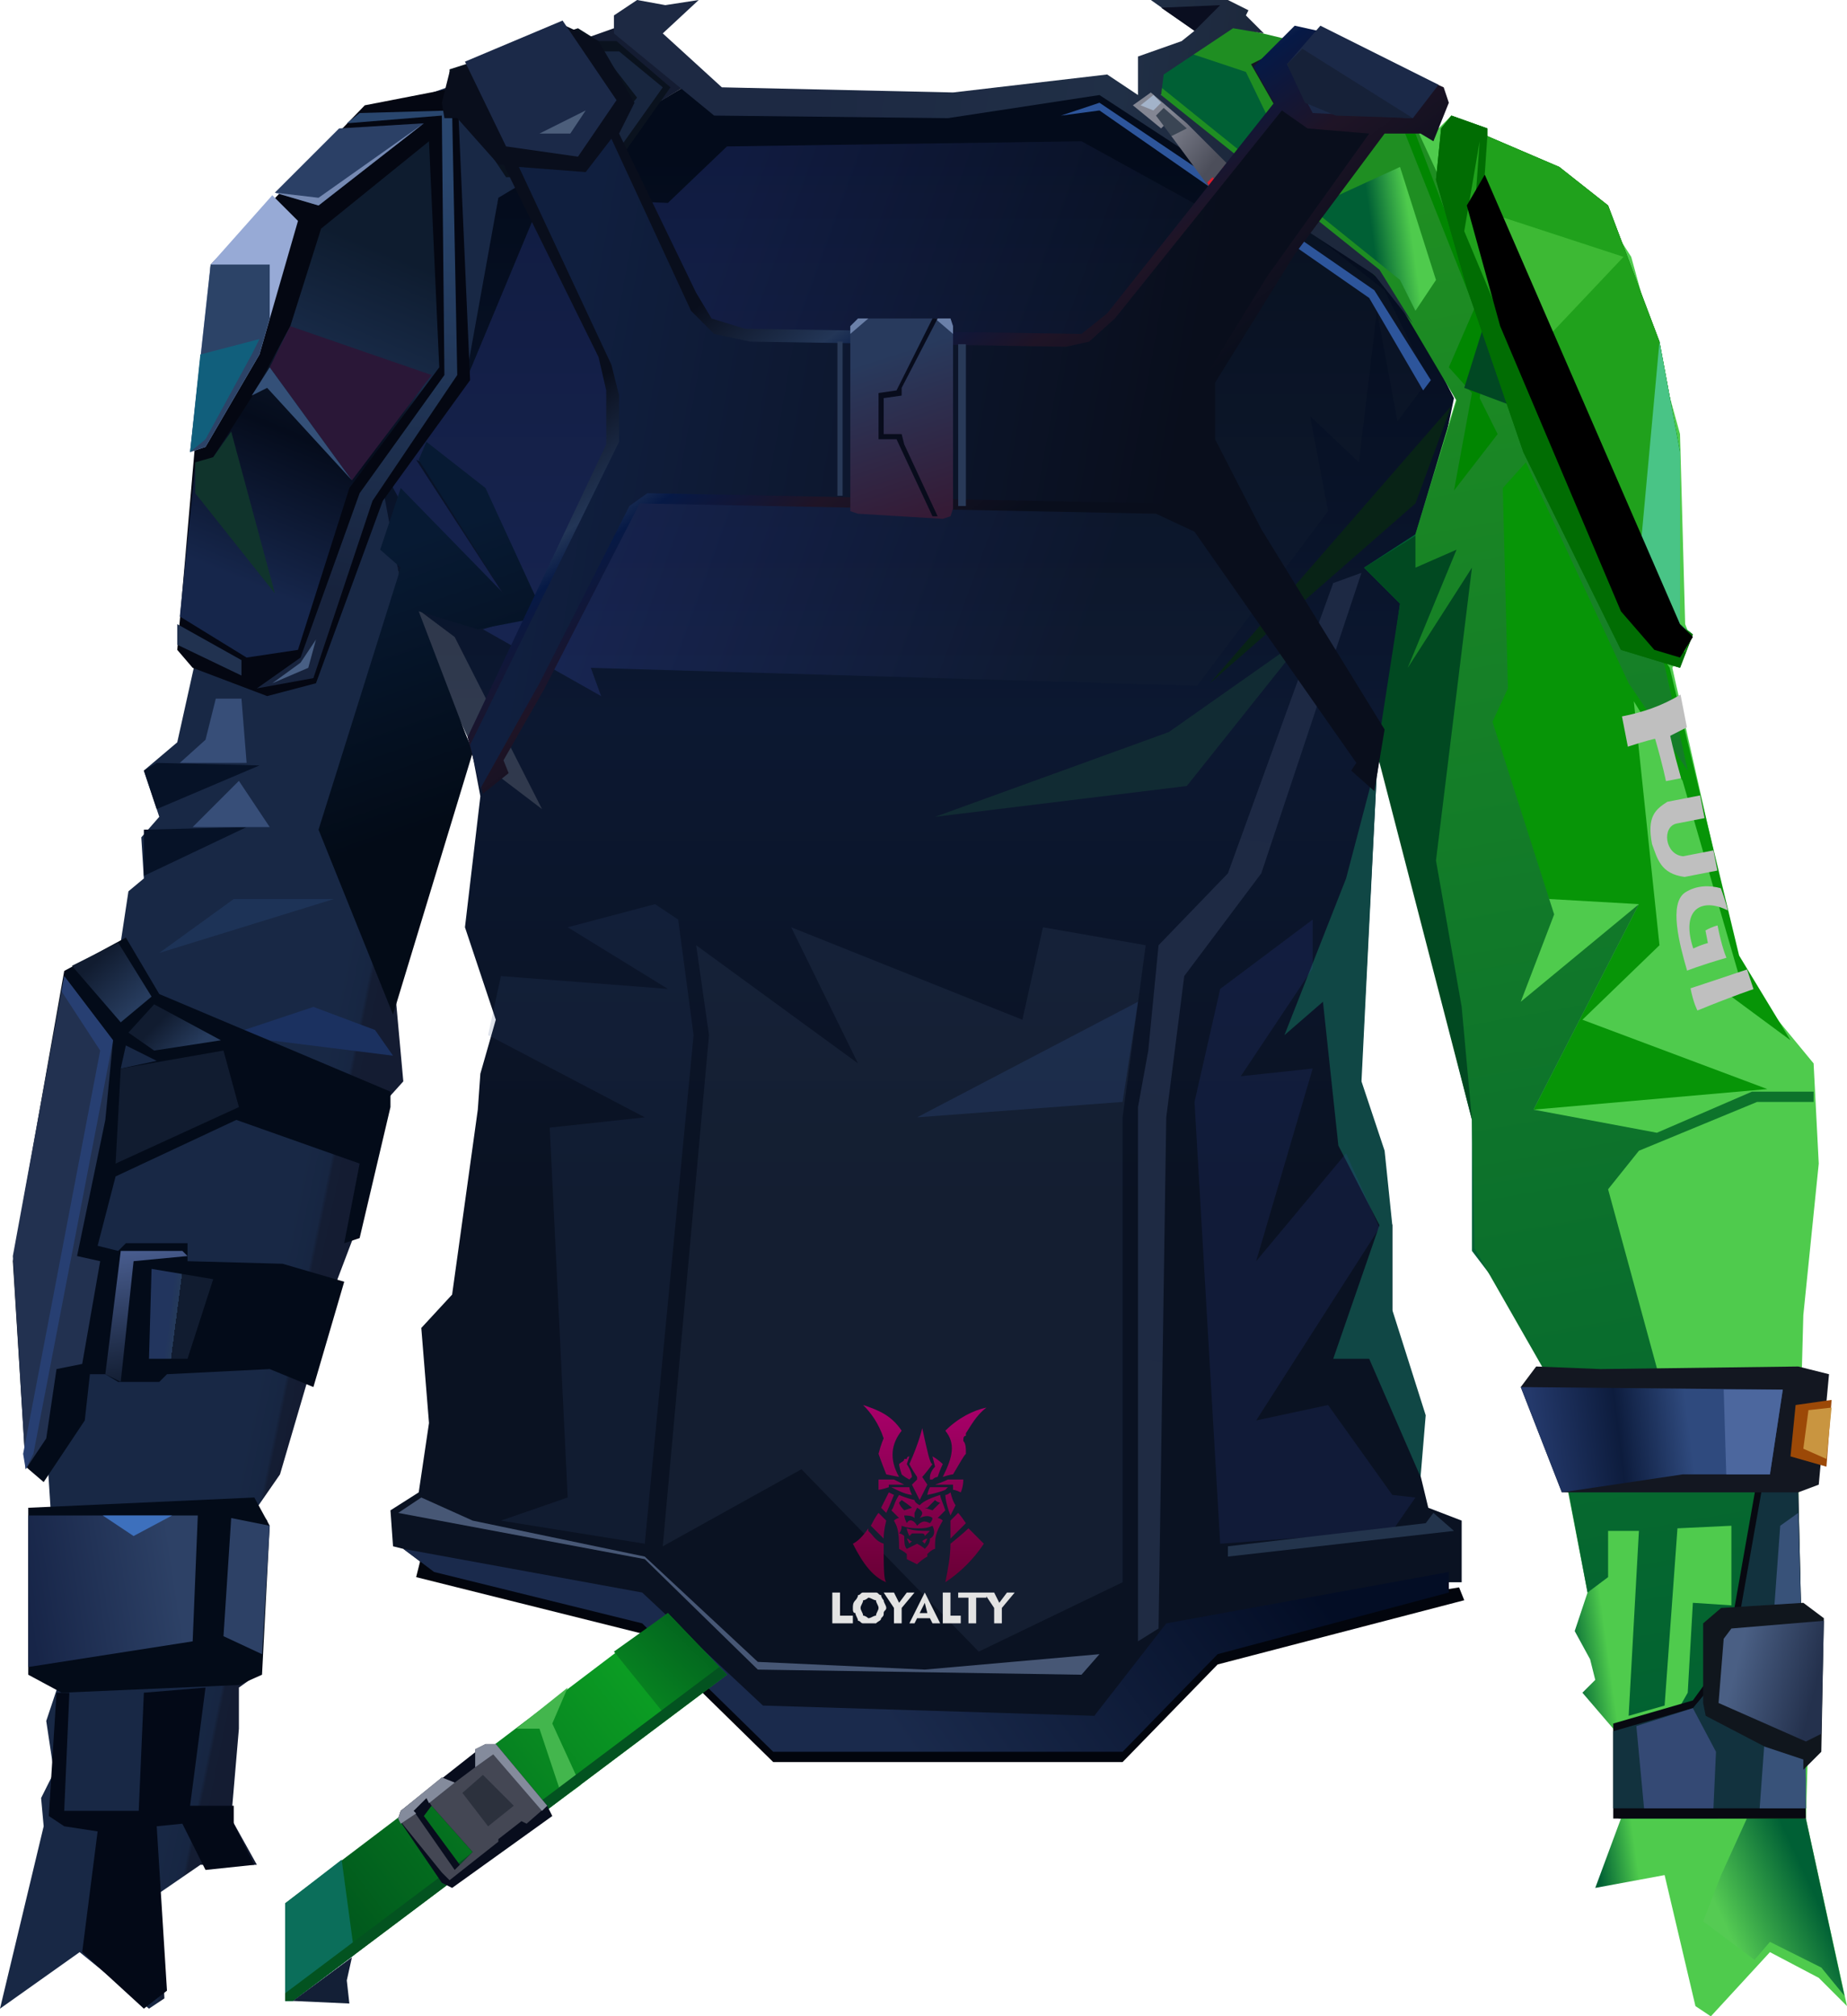 <?xml version="1.0" encoding="UTF-8" standalone="no"?>
<svg
   width="719"
   height="785"
   viewBox="0 0 719 785"
   version="1.1"
   id="svg327"
   sodipodi:docname="cb-layer-1120.svg"
   xmlns:inkscape="http://www.inkscape.org/namespaces/inkscape"
   xmlns:sodipodi="http://sodipodi.sourceforge.net/DTD/sodipodi-0.dtd"
   xmlns:xlink="http://www.w3.org/1999/xlink"
   xmlns="http://www.w3.org/2000/svg"
   xmlns:svg="http://www.w3.org/2000/svg">
  <sodipodi:namedview
     id="namedview329"
     pagecolor="#ffffff"
     bordercolor="#666666"
     borderopacity="1.0"
     inkscape:pageshadow="2"
     inkscape:pageopacity="0.0"
     inkscape:pagecheckerboard="0" />
  <defs
     id="defs168">
    <linearGradient
       x1="250.778"
       y1="253.604"
       x2="228.135"
       y2="267.19"
       id="id-96126"
       gradientTransform="scale(0.587,1.702)"
       gradientUnits="userSpaceOnUse">
      <stop
         stop-color="#182845"
         offset="0%"
         id="stop2" />
      <stop
         stop-color="#172642"
         offset="60%"
         id="stop4" />
      <stop
         stop-color="#141D33"
         offset="68%"
         id="stop6" />
      <stop
         stop-color="#141C32"
         offset="100%"
         id="stop8" />
    </linearGradient>
    <linearGradient
       x1="444.862"
       y1="39.478"
       x2="444.862"
       y2="368.924"
       id="id-96127"
       gradientTransform="scale(0.807,1.239)"
       gradientUnits="userSpaceOnUse">
      <stop
         stop-color="#030B1B"
         offset="0%"
         id="stop11" />
      <stop
         stop-color="#0C1831"
         offset="54%"
         id="stop13" />
      <stop
         stop-color="#0A1222"
         offset="100%"
         id="stop15" />
    </linearGradient>
    <linearGradient
       x1="1014.083"
       y1="241.387"
       x2="991.311"
       y2="250.496"
       id="id-96128"
       gradientTransform="scale(0.588,1.699)"
       gradientUnits="userSpaceOnUse">
      <stop
         stop-color="#4FCB4D"
         offset="0%"
         id="stop18" />
      <stop
         stop-color="#006035"
         offset="100%"
         id="stop20" />
    </linearGradient>
    <linearGradient
       x1="754.812"
       y1="662.328"
       x2="788.694"
       y2="642.615"
       id="id-96129"
       gradientTransform="scale(0.893,1.12)"
       gradientUnits="userSpaceOnUse">
      <stop
         stop-color="#55CB53"
         offset="0%"
         id="stop23" />
      <stop
         stop-color="#006035"
         offset="100%"
         id="stop25" />
    </linearGradient>
    <linearGradient
       x1="232.785"
       y1="1426.193"
       x2="144.922"
       y2="1438.745"
       id="id-96130"
       gradientTransform="scale(2.27,0.441)"
       gradientUnits="userSpaceOnUse">
      <stop
         stop-color="#030D25"
         offset="0%"
         id="stop28" />
      <stop
         stop-color="#1A2A4C"
         offset="100%"
         id="stop30" />
    </linearGradient>
    <linearGradient
       x1="187.805"
       y1="197.271"
       x2="327.502"
       y2="224.021"
       id="id-96131"
       gradientTransform="scale(1.376,0.727)"
       gradientUnits="userSpaceOnUse">
      <stop
         stop-color="#5266EC"
         offset="0%"
         id="stop33" />
      <stop
         stop-color="#1E2533"
         offset="100%"
         id="stop35" />
    </linearGradient>
    <linearGradient
       x1="134.698"
       y1="38.678"
       x2="18.664"
       y2="117.646"
       id="id-96132"
       gradientTransform="scale(1.067,0.937)"
       gradientUnits="userSpaceOnUse">
      <stop
         stop-color="#0B9C23"
         offset="0%"
         id="stop38" />
      <stop
         stop-color="#015A1D"
         offset="100%"
         id="stop40" />
    </linearGradient>
    <linearGradient
       x1="114.756"
       y1="52.667"
       x2="166.998"
       y2="2.548"
       id="id-96133"
       gradientTransform="scale(1.036,0.965)"
       gradientUnits="userSpaceOnUse">
      <stop
         stop-color="#0B9C23"
         offset="0%"
         id="stop43" />
      <stop
         stop-color="#015A1D"
         offset="100%"
         id="stop45" />
    </linearGradient>
    <linearGradient
       x1="727.074"
       y1="29.725"
       x2="721.367"
       y2="219.967"
       id="id-96134"
       gradientTransform="scale(0.457,2.187)"
       gradientUnits="userSpaceOnUse">
      <stop
         stop-color="#1D2944"
         offset="0%"
         id="stop48" />
      <stop
         stop-color="#1F2B43"
         offset="100%"
         id="stop50" />
    </linearGradient>
    <linearGradient
       x1="953.056"
       y1="44.531"
       x2="978.319"
       y2="436.117"
       id="id-96135"
       gradientTransform="scale(0.603,1.658)"
       gradientUnits="userSpaceOnUse">
      <stop
         stop-color="#1F8E22"
         offset="0%"
         id="stop53" />
      <stop
         stop-color="#005F32"
         offset="100%"
         id="stop55" />
      <stop
         stop-color="#137C22"
         offset="100%"
         id="stop57" />
    </linearGradient>
    <linearGradient
       x1="259.222"
       y1="132.491"
       x2="269.028"
       y2="202.534"
       id="id-96136"
       gradientTransform="scale(0.628,1.592)"
       gradientUnits="userSpaceOnUse">
      <stop
         stop-color="#071A33"
         offset="0%"
         id="stop60" />
      <stop
         stop-color="#030B17"
         offset="100%"
         id="stop62" />
    </linearGradient>
    <linearGradient
       x1="117.564"
       y1="130.121"
       x2="124.188"
       y2="30.764"
       id="id-96137"
       gradientTransform="scale(0.589,1.698)"
       gradientUnits="userSpaceOnUse">
      <stop
         stop-color="#17233D"
         offset="0%"
         id="stop65" />
      <stop
         stop-color="#29466E"
         offset="100%"
         id="stop67" />
    </linearGradient>
    <linearGradient
       x1="84.05"
       y1="55.412"
       x2="62.678"
       y2="157.999"
       id="id-96138"
       gradientTransform="scale(0.709,1.411)"
       gradientUnits="userSpaceOnUse">
      <stop
         stop-color="#0E1C2F"
         offset="0%"
         id="stop70" />
      <stop
         stop-color="#182A47"
         offset="31%"
         id="stop72" />
      <stop
         stop-color="#0A1527"
         offset="40%"
         id="stop74" />
      <stop
         stop-color="#050C1C"
         offset="57%"
         id="stop76" />
      <stop
         stop-color="#16264B"
         offset="100%"
         id="stop78" />
    </linearGradient>
    <linearGradient
       x1="135.877"
       y1="37.735"
       x2="122.68"
       y2="19.971"
       id="id-96139"
       gradientTransform="scale(1.103,0.906)"
       gradientUnits="userSpaceOnUse">
      <stop
         stop-color="#090F1A"
         offset="0%"
         id="stop81" />
      <stop
         stop-color="#121E33"
         offset="100%"
         id="stop83" />
    </linearGradient>
    <linearGradient
       x1="324.447"
       y1="22.51"
       x2="352.881"
       y2="28.972"
       id="id-96140"
       gradientTransform="scale(1.346,0.743)"
       gradientUnits="userSpaceOnUse">
      <stop
         stop-color="#405172"
         offset="0%"
         id="stop86" />
      <stop
         stop-color="#1E283E"
         offset="100%"
         id="stop88" />
    </linearGradient>
    <linearGradient
       x1="198.292"
       y1="96.589"
       x2="307.167"
       y2="102.528"
       id="id-96141"
       gradientTransform="scale(1.571,0.637)"
       gradientUnits="userSpaceOnUse">
      <stop
         stop-color="#1D2943"
         offset="0%"
         id="stop91" />
      <stop
         stop-color="#202F46"
         offset="71%"
         id="stop93" />
      <stop
         stop-color="#1D283C"
         offset="100%"
         id="stop95" />
    </linearGradient>
    <linearGradient
       x1="440.775"
       y1="51.44"
       x2="461.679"
       y2="66.195"
       id="id-96142"
       gradientTransform="scale(1.025,0.976)"
       gradientUnits="userSpaceOnUse">
      <stop
         stop-color="#838693"
         offset="0%"
         id="stop98" />
      <stop
         stop-color="#4C4E5A"
         offset="100%"
         id="stop100" />
    </linearGradient>
    <linearGradient
       x1="5.673"
       y1="276.663"
       x2="60.587"
       y2="269.174"
       id="id-96143"
       gradientTransform="scale(1.058,0.945)"
       gradientUnits="userSpaceOnUse">
      <stop
         stop-color="#172548"
         offset="0%"
         id="stop103" />
      <stop
         stop-color="#2D4166"
         offset="100%"
         id="stop105" />
    </linearGradient>
    <linearGradient
       x1="47.8"
       y1="26.8"
       x2="31.99"
       y2="9.44"
       id="id-96144"
       gradientUnits="userSpaceOnUse">
      <stop
         stop-color="#273C5E"
         offset="0%"
         id="stop108" />
      <stop
         stop-color="#111C30"
         offset="100%"
         id="stop110" />
    </linearGradient>
    <linearGradient
       x1="53.203"
       y1="54.843"
       x2="39.457"
       y2="47.97"
       id="id-96145"
       gradientTransform="scale(1.414,0.707)"
       gradientUnits="userSpaceOnUse">
      <stop
         stop-color="#273C5E"
         offset="0%"
         id="stop113" />
      <stop
         stop-color="#111C30"
         offset="100%"
         id="stop115" />
    </linearGradient>
    <linearGradient
       x1="72.176"
       y1="123.815"
       x2="75.43"
       y2="124.407"
       id="id-96146"
       gradientTransform="scale(0.845,1.183)"
       gradientUnits="userSpaceOnUse">
      <stop
         stop-color="#22355E"
         offset="0%"
         id="stop118" />
      <stop
         stop-color="#253A5A"
         offset="100%"
         id="stop120" />
      <stop
         stop-color="#111C30"
         offset="100%"
         id="stop122" />
    </linearGradient>
    <linearGradient
       x1="65.647"
       y1="96.638"
       x2="69.283"
       y2="137.036"
       id="id-96147"
       gradientTransform="scale(0.792,1.262)"
       gradientUnits="userSpaceOnUse">
      <stop
         stop-color="#475B8C"
         offset="0%"
         id="stop125" />
      <stop
         stop-color="#111C30"
         offset="100%"
         id="stop127" />
    </linearGradient>
    <linearGradient
       x1="716.634"
       y1="270.391"
       x2="749.118"
       y2="280.048"
       id="id-96148"
       gradientTransform="scale(0.934,1.071)"
       gradientUnits="userSpaceOnUse">
      <stop
         stop-color="#4A5F84"
         offset="0%"
         id="stop130" />
      <stop
         stop-color="#24314D"
         offset="100%"
         id="stop132" />
    </linearGradient>
    <linearGradient
       x1="414.195"
       y1="308.358"
       x2="376.04"
       y2="310.298"
       id="id-96149"
       gradientTransform="scale(1.577,0.634)"
       gradientUnits="userSpaceOnUse">
      <stop
         stop-color="#2F4A7E"
         offset="0%"
         id="stop135" />
      <stop
         stop-color="#0D1C3D"
         offset="46%"
         id="stop137" />
      <stop
         stop-color="#24396B"
         offset="100%"
         id="stop139" />
    </linearGradient>
    <linearGradient
       x1="99.283"
       y1="115.268"
       x2="198.567"
       y2="217.975"
       id="id-96150"
       gradientTransform="scale(1.145,0.873)"
       gradientUnits="userSpaceOnUse">
      <stop
         stop-color="#090E1C"
         offset="0%"
         id="stop142" />
      <stop
         stop-color="#233657"
         offset="29%"
         id="stop144" />
      <stop
         stop-color="#061946"
         offset="38%"
         id="stop146" />
      <stop
         stop-color="#1F1426"
         offset="64%"
         id="stop148" />
      <stop
         stop-color="#090E1C"
         offset="100%"
         id="stop150" />
    </linearGradient>
    <linearGradient
       x1="40.1"
       y1="163.041"
       x2="248.273"
       y2="190.594"
       id="id-96151"
       gradientTransform="scale(1.16,0.862)"
       gradientUnits="userSpaceOnUse">
      <stop
         stop-color="#101F3F"
         offset="0%"
         id="stop153" />
      <stop
         stop-color="#090E1C"
         offset="100%"
         id="stop155" />
    </linearGradient>
    <linearGradient
       x1="249.96"
       y1="92.006"
       x2="257.78"
       y2="138.926"
       id="id-96152"
       gradientTransform="scale(0.716,1.396)"
       gradientUnits="userSpaceOnUse">
      <stop
         stop-color="#283A5D"
         offset="0%"
         id="stop158" />
      <stop
         stop-color="#351B36"
         offset="100%"
         id="stop160" />
    </linearGradient>
    <linearGradient
       x1="0.5"
       y1="0"
       x2="0.5"
       y2="1"
       id="id-96153">
      <stop
         stop-color="#A9006A"
         offset="0%"
         id="stop163" />
      <stop
         stop-color="#690035"
         offset="100%"
         id="stop165" />
    </linearGradient>
    <linearGradient
       inkscape:collect="always"
       xlink:href="#id-96153"
       id="linearGradient331"
       x1="29.95"
       y1="0"
       x2="29.95"
       y2="59.9"
       gradientTransform="scale(0.868,1.152)"
       gradientUnits="userSpaceOnUse" />
    <linearGradient
       inkscape:collect="always"
       xlink:href="#id-96153"
       id="linearGradient333"
       x1="29.95"
       y1="0"
       x2="29.95"
       y2="59.9"
       gradientTransform="scale(0.868,1.152)"
       gradientUnits="userSpaceOnUse" />
  </defs>
  <g
     transform="translate(-1,-1)"
     id="id-96154">
    <g
       transform="translate(0,12)"
       id="id-96155">
      <g
         id="id-96156">
        <polygon
           points="205,726 203,767 209,771 236,749 267,771 250,700 251,689 246,679 249,659 243,641 245,612 252,504 248,450 238,398 222,369 217,336 211,331 212,315 205,307 211,289 198,278 190,242 189,159 186,137 186,116 182,108 179,90 160,67 131,45 125,39 112,34 107,28 28,0 1,23 73,67 85,138 119,169 110,222 83,281 113,377 110,410 119,420 125,459 136,488 158,563 167,576 163,581 164,609 167,641 174,646 174,662 177,697 167,715 189,715 "
           transform="matrix(-1,0,0,1,268,0)"
           fill="url(#id-96126)"
           id="id-96157"
           style="fill:url(#id-96126)" />
        <polygon
           points="154,591 153,577 164,570 168,543 165,506 177,493 187,421 188,407 194,386 182,350 188,299 184,278 158,222 148,168 182,138 195,66 267,23 281,33 371,33 430,25 545,101 567,144 537,289 530,425 543,466 543,518 557,576 570,581 570,605 565,605 565,609 475,633 438,671 302,671 251,621 170,601 158,592 "
           fill="url(#id-96127)"
           id="id-96158"
           style="fill:url(#id-96127)" />
        <polygon
           points="661,770 667,774 690,749 709,759 720,770 704,697 705,664 700,612 703,501 709,442 707,403 679,369 652,249 659,237 657,232 655,158 636,89 620,64 580,42 580,39 566,34 561,39 561,28 482,0 452,16 452,25 544,101 568,144 552,197 532,210 546,224 538,282 574,425 574,476 593,501 602,521 619,609 614,624 620,635 622,643 617,648 629,662 632,697 622,724 649,719 "
           fill="url(#id-96128)"
           id="polygon172"
           style="fill:url(#id-96128)" />
        <polygon
           points="684,752 690,745 710,755 719,766 704,697 681,697 671,719 664,737 "
           fill="url(#id-96129)"
           id="polygon174"
           style="fill:url(#id-96129)" />
        <polygon
           points="251,613 298,657 427,661 455,625 569,607 571,612 475,637 438,675 302,675 251,625 163,603 165,595 "
           fill="#02050d"
           id="polygon176" />
        <polygon
           points="251,609 298,653 427,657 455,621 565,601 565,609 475,633 438,671 302,671 251,621 170,601 158,592 "
           fill="url(#id-96130)"
           id="polygon178"
           style="fill:url(#id-96130)" />
        <polygon
           points="540,274 537,289 531,410 540,437 543,466 543,499 556,540 554,564 534,518 520,518 538,466 522,435 516,379 501,392 525,331 "
           fill="#104745"
           id="polygon180" />
        <polygon
           points="158,222 178,237 212,304 187,285 "
           fill="#d8d8d8"
           opacity="0.176"
           id="polygon182" />
        <polygon
           points="198,222 159,188 148,168 182,138 212,66 261,68 284,46 422,44 471,71 507,76 540,102 557,137 545,153 537,110 530,169 511,151 518,188 467,256 231,249 235,260 189,234 212,227 189,179 163,168 "
           fill="url(#id-96131)"
           opacity="0.176"
           id="id-96165"
           style="fill:url(#id-96131)" />
      </g>
      <g
         transform="translate(111,617)"
         id="id-96166">
        <polygon
           points="1,151 1,113 150,0 173,24 4,151 "
           fill="url(#id-96132)"
           id="id-96167"
           style="fill:url(#id-96132)" />
        <polygon
           points="100,45 91,45 111,29 105,43 116,67 109,72 "
           fill="#43b64d"
           id="polygon187" />
        <polygon
           points="129,15 150,0 173,24 150,41 "
           fill="url(#id-96133)"
           id="polygon189"
           style="fill:url(#id-96133)" />
        <polygon
           points="1,151 1,113 23,96 28,133 4,151 "
           fill="#0b6e5a"
           id="polygon191" />
        <polygon
           points="1,151 1,148 170,21 173,24 4,151 "
           fill="#035320"
           id="polygon193" />
        <polygon
           points="25,143 27,134 4,151 26,152 "
           fill="#131f36"
           id="id-96172" />
        <path
           d="m 83,51 20,24 2,4 -39,28 -4,-2 -17,-25 1,-3 33,-26 z m -25,24 -3,4 14,19 5,-5 z"
           fill="#080d1d"
           id="id-96173" />
        <path
           d="m 83,51 20,24 -8,7 -2,-1 -9,7 v 1 l -19,15 -3,-3 -17,-21 1,-3 16,-13 5,2 8,-6 v -7 l 4,-2 z m -27,21 -5,5 16,23 2,-2 5,-5 -16,-18 z"
           fill="#444754"
           id="path197" />
        <polygon
           points="52,78 51,77 56,72 57,74 67,66 75,60 82,55 101,77 103,75 83,51 79,51 75,53 75,60 67,66 62,64 46,77 45,80 46,82 "
           fill="#848b9c"
           id="id-96175" />
        <polygon
           points="78,63 70,70 80,83 90,75 "
           fill="#2c313d"
           id="id-96176" />
      </g>
      <g
         transform="translate(155,147)"
         id="id-96177">
        <polygon
           points="116,245 110,200 101,194 67,203 106,227 41,222 36,245 97,277 60,281 67,425 41,434 97,443 "
           fill="#38507f"
           opacity="0.165"
           id="id-96178" />
        <polygon
           points="104,444 158,414 227,485 283,458 283,277 292,210 252,203 244,239 154,203 180,256 117,210 122,245 "
           fill="#7290be"
           opacity="0.099"
           id="id-96179" />
        <polygon
           points="283,271 203,277 289,232 "
           fill="#2d487d"
           opacity="0.324"
           id="id-96180" />
        <polygon
           points="329,261 357,258 335,333 370,291 383,320 335,395 363,389 388,424 397,425 388,438 321,443 311,271 321,227 357,200 357,219 "
           fill="#3847a4"
           opacity="0.172"
           id="id-96181" />
        <polygon
           points="300,277 307,222 337,182 376,65 365,69 324,182 297,210 293,251 289,273 289,481 297,476 "
           fill="url(#id-96134)"
           id="id-96182"
           style="fill:url(#id-96134)" />
        <polygon
           points="355,89 301,127 210,160 308,148 "
           fill="#112b33"
           id="id-96183" />
        <polygon
           points="397,38 411,0 317,108 "
           fill="#082316"
           id="id-96184" />
        <polygon
           points="404,431 401,435 324,444 324,448 412,438 "
           fill="#23344c"
           id="id-96185" />
        <polygon
           points="141,492 97,449 1,431 10,425 30,434 97,448 141,489 206,492 274,486 267,494 "
           fill="#475775"
           id="id-96186" />
      </g>
    </g>
    <polygon
       points="546,236 532,222 553,209 577,213 567,336 574,394 574,437 537,294 "
       fill="#014921"
       id="id-96187" />
    <polygon
       points="617,398 647,369 637,274 656,305 678,381 675,389 698,406 678,373 651,261 594,174 580,191 577,283 604,351 639,353 598,433 689,425 "
       fill="#079507"
       id="id-96188" />
    <polygon
       points="603,536 619,621 627,615 627,597 639,597 635,669 649,665 654,596 675,595 675,626 660,625 658,660 654,667 650,674 631,709 703,709 705,668 675,658 689,568 654,563 627,464 639,449 685,430 707,430 707,426 683,426 646,442 598,433 639,353 593,391 606,357 582,282 588,269 586,191 595,181 635,267 658,301 649,260 552,50 505,17 480,11 465,22 486,29 501,60 499,66 531,60 522,77 546,66 560,110 552,122 546,110 453,35 453,39 542,113 568,157 552,209 552,222 568,215 549,261 574,222 560,336 570,393 574,437 575,487 "
       fill="url(#id-96135)"
       id="id-96189"
       style="fill:url(#id-96135)" />
    <polygon
       points="565,144 575,121 548,53 552,53 581,129 577,156 584,170 567,192 574,154 "
       fill="#018601"
       id="id-96190" />
    <polygon
       points="157,222 149,215 157,191 197,232 164,180 167,173 190,191 213,241 187,246 164,239 185,294 154,396 125,324 "
       fill="url(#id-96136)"
       id="id-96191"
       style="fill:url(#id-96136)" />
    <polygon
       points="57,324 57,342 97,323 "
       fill="#061227"
       id="id-96192" />
    <polygon
       points="62,298 57,301 62,316 102,299 "
       fill="#061227"
       id="id-96193" />
    <polygon
       points="85,273 95,273 97,298 71,298 81,289 "
       fill="#374e78"
       id="id-96194" />
    <polygon
       points="106,323 76,323 94,305 "
       fill="#374e78"
       id="id-96195" />
    <polygon
       points="92,351 63,372 131,351 "
       fill="#1d3357"
       id="id-96196" />
    <polygon
       points="147,402 123,393 96,402 106,406 154,412 "
       fill="#1b3160"
       id="id-96197" />
    <polygon
       points="23,660 28,660 26,706 55,706 57,660 81,658 75,704 92,704 92,711 100,727 81,729 72,711 62,712 66,776 57,783 33,761 39,714 26,712 20,708 "
       fill="#030917"
       id="id-96198" />
    <polygon
       points="595,161 581,120 571,152 "
       fill="#014823"
       id="id-96199" />
    <g
       transform="translate(593,533)"
       id="id-96200" />
    <g
       transform="translate(559,46)"
       id="id-96201">
      <polygon
         points="7,0 21,5 21,8 49,20 68,35 88,88 96,131 96,198 101,202 96,215 73,208 35,131 13,67 1,25 3,5 "
         fill="#016d03"
         id="id-96202" />
      <polygon
         points="7,0 21,5 21,8 49,20 68,35 88,88 96,131 96,198 101,202 96,215 73,208 35,131 13,67 1,25 3,5 "
         fill="#016d03"
         id="polygon228" />
      <polygon
         points="49,20 68,35 88,88 96,131 96,198 101,202 79,186 19,37 21,8 "
         fill="#20a11c"
         id="polygon230" />
      <polygon
         points="96,198 101,202 79,186 88,88 96,131 "
         fill="#49c486"
         id="polygon232" />
      <polygon
         points="40,91 19,37 74,55 "
         fill="#3db934"
         id="id-96206" />
      <polygon
         points="74,193 98,209 100,204 77,188 16,38 18,10 12,45 "
         fill="#20a11c"
         id="id-96207" />
    </g>
    <g
       transform="translate(70,12)"
       id="id-96208">
      <polygon
         points="80,184 54,255 35,260 6,249 0,242 13,92 73,30 109,23 114,137 "
         fill="#040712"
         id="id-96209" />
      <polygon
         points="76,184 53,253 31,257 48,245 71,181 104,135 103,34 66,37 71,33 107,32 109,135 "
         fill="url(#id-96137)"
         id="polygon238"
         style="fill:url(#id-96137)" />
      <polygon
         points="67,179 47,242 27,245 1,229 7,170 14,167 30,142 44,116 56,78 98,44 102,132 "
         fill="url(#id-96138)"
         id="polygon240"
         style="fill:url(#id-96138)" />
      <polygon
         points="32,127 47,75 37,65 13,92 5,165 11,163 "
         fill="#97aad6"
         id="id-96212" />
      <polygon
         points="32,127 36,113 36,92 13,92 5,165 11,163 "
         fill="#2c4367"
         id="polygon243" />
      <polygon
         points="29,127 32,121 9,127 5,165 11,160 "
         fill="#115f7c"
         id="polygon245" />
      <polygon
         points="96,37 63,39 38,64 55,69 "
         fill="#2b4066"
         id="id-96215" />
      <polygon
         points="96,37 55,66 38,64 55,69 "
         fill="#768ab3"
         id="polygon248" />
      <polygon
         points="36,132 44,116 99,135 68,176 "
         fill="#2a1737"
         id="id-96217" />
      <polygon
         points="14,167 7,169 7,181 38,220 21,157 "
         fill="#10342c"
         id="id-96218" />
      <polygon
         points="68,176 36,132 29,143 35,140 "
         fill="#345078"
         id="id-96219" />
      <polygon
         points="25,246 0,232 0,240 25,252 "
         fill="#213250"
         id="id-96220" />
      <polygon
         points="54,238 48,247 37,255 51,249 "
         fill="#485f84"
         id="id-96221" />
      <polygon
         points="106,16 156,0 164,5 171,5 192,23 168,57 128,58 106,25 "
         fill="#0a121e"
         id="id-96222" />
      <polygon
         points="585,232 590,237 585,245 575,242 562,227 515,116 502,69 509,57 "
         id="polygon256" />
      <polygon
         points="189,23 172,9 165,9 179,27 162,48 167,54 "
         fill="#18263f"
         id="id-96224" />
      <polygon
         points="174,28 157,2 125,14 118,30 130,48 159,48 "
         fill="url(#id-96139)"
         id="id-96225"
         style="fill:url(#id-96139)" />
      <polygon
         points="434,42 483,40 491,34 491,25 444,1 418,14 "
         fill="#141722"
         id="id-96226" />
      <polygon
         points="435,8 421,16 435,40 442,34 428,14 "
         fill="#253651"
         id="id-96227" />
      <polygon
         points="444,33 481,34 489,27 444,2 431,14 "
         fill="url(#id-96140)"
         id="id-96228"
         style="fill:url(#id-96140)" />
    </g>
    <polygon
       points="249,1 260,3 273,1 259,14 282,35 372,37 432,30 444,38 444,23 461,17 466,13 449,1 479,1 487,5 486,7 493,14 481,12 454,30 453,38 538,106 551,127 536,108 429,38 370,47 279,46 240,14 240,7 "
       fill="url(#id-96141)"
       id="id-96229"
       style="fill:url(#id-96141)" />
    <polygon
       points="536,114 481,76 429,41 414,46 429,44 534,117 555,153 558,149 "
       fill="#2d559b"
       id="id-96230" />
    <polygon
       points="484,70 463,49 449,37 442,42 453,51 455,49 457,54 474,77 "
       fill="url(#id-96142)"
       id="id-96231"
       style="fill:url(#id-96142)" />
    <polygon
       points="463,51 454,43 451,46 457,54 "
       fill="#3a4554"
       id="id-96232" />
    <polygon
       points="450,38 453,41 450,44 445,42 "
       fill="#a3b3ca"
       id="id-96233" />
    <polygon
       points="475,72 479,70 477,66 481,65 484,70 474,79 471,72 473,70 "
       fill="#d81e2e"
       id="id-96234" />
    <polygon
       points="466,13 453,4 476,3 "
       fill="#0a0e20"
       id="id-96235" />
    <g
       transform="translate(6,366)"
       id="id-96236">
      <polygon
         points="6,222 94,218 100,229 97,287 88,291 19,294 6,287 "
         fill="#030b18"
         id="id-96237" />
      <polygon
         points="85,226 100,229 97,279 82,272 "
         fill="#2d4166"
         id="id-96238" />
      <polygon
         points="72,225 6,225 6,284 70,274 "
         fill="url(#id-96143)"
         id="id-96239"
         style="fill:url(#id-96143)" />
      <polygon
         points="47,233 35,225 62,225 "
         fill="#3d70bd"
         id="id-96240" />
      <path
         d="m 44,0 13,22 90,38 v 6 l -12,51 -6,2 6,-31 -48,-17 -47,22 -7,27 8,2 3,-3 h 24 v 7 l 37,1 24,7 -12,41 -17,-7 -40,2 -3,3 H 41 l -5,-3 H 30 L 28,188 12,212 5,206 0,126 20,13 Z m 0,42 -2,9 14,-3 z"
         fill="#030b19"
         id="path275" />
      <polygon
         points="54,23 41,2 23,11 42,33 "
         fill="url(#id-96144)"
         id="id-96242"
         style="fill:url(#id-96144)" />
      <polygon
         points="81,40 55,44 45,37 55,26 "
         fill="url(#id-96145)"
         id="id-96243"
         style="fill:url(#id-96145)" />
      <polygon
         points="88,66 40,88 42,51 82,44 "
         fill="#111c30"
         id="id-96244" />
      <polygon
         points="17,168 27,166 34,126 25,124 36,71 39,40 20,15 0,124 5,207 13,195 "
         fill="#223150"
         id="id-96245" />
      <polygon
         points="39,40 20,15 19,21 34,44 4,201 5,207 8,201 "
         fill="#273f72"
         id="polygon281" />
      <polygon
         points="78,133 54,129 53,164 68,164 "
         fill="url(#id-96146)"
         id="id-96247"
         style="fill:url(#id-96146)" />
      <polygon
         points="68,124 66,122 42,122 36,170 42,173 47,126 "
         fill="url(#id-96147)"
         id="id-96248"
         style="fill:url(#id-96147)" />
      <polygon
         points="694,170 685,177 667,279 654,297 623,306 623,343 698,343 "
         fill="#080911"
         id="id-96249" />
      <polygon
         points="694,173 687,180 669,282 654,300 623,309 623,339 698,339 "
         fill="#12323e"
         id="polygon286" />
      <polygon
         points="698,328 695,224 688,229 680,339 698,339 "
         fill="#385279"
         id="polygon288" />
      <polygon
         points="663,317 654,300 632,307 635,339 662,339 "
         fill="#344974"
         id="polygon290" />
      <polygon
         points="705,265 697,259 665,261 658,267 658,298 659,303 682,315 697,320 697,324 704,317 "
         fill="#10161d"
         id="id-96253" />
      <polygon
         points="666,273 664,298 698,313 704,310 705,266 669,269 "
         fill="url(#id-96148)"
         id="id-96254"
         style="fill:url(#id-96148)" />
      <polygon
         points="603,216 695,216 703,213 707,170 695,167 618,168 593,167 587,175 "
         fill="#131721"
         id="id-96255" />
      <polygon
         points="650,209 684,209 689,176 587,175 603,216 "
         fill="url(#id-96149)"
         id="polygon295"
         style="fill:url(#id-96149)" />
      <polygon
         points="689,176 666,176 667,209 684,209 "
         fill="#4c679e"
         id="polygon297" />
      <polygon
         points="706,206 692,202 694,182 708,180 "
         fill="#9c4907"
         id="id-96258" />
      <polygon
         points="706,203 697,199 699,184 708,183 "
         fill="#c99540"
         id="polygon300" />
    </g>
    <g
       transform="translate(173,9)"
       id="id-96260">
      <polygon
         points="24,288 40,260 77,188 278,192 293,199 356,289 354,292 363,300 367,276 319,198 301,163 301,141 332,91 367,44 381,44 386,47 392,32 390,26 341,4 332,2 316,18 324,32 259,114 249,122 118,120 105,116 99,106 69,44 75,32 61,8 48,2 3,20 0,32 1,38 6,38 22,56 24,56 61,131 64,144 64,165 10,279 16,301 26,293 "
         fill="url(#id-96150)"
         id="id-96261"
         style="fill:url(#id-96150)" />
      <polygon
         points="73,189 80,184 281,188 292,192 364,294 366,280 309,192 298,165 295,147 297,139 321,100 361,44 337,42 327,35 262,116 252,125 243,127 120,125 106,122 97,113 66,46 56,59 30,57 66,134 69,146 69,164 11,282 15,299 38,258 "
         fill="url(#id-96151)"
         id="polygon304"
         style="fill:url(#id-96151)" />
      <polygon
         points="342,2 388,25 378,38 339,36 329,17 "
         fill="#1b2948"
         id="id-96263" />
      <polygon
         points="335,11 378,38 348,37 336,32 329,17 "
         fill="#162138"
         id="polygon307" />
      <polygon
         points="47,0 9,16 25,49 53,53 68,31 "
         fill="#1b2948"
         id="id-96265" />
      <polygon
         points="156,185 156,125 154,125 154,185 "
         fill="#293a58"
         id="id-96266" />
      <polygon
         points="204,126 201,126 201,189 204,189 "
         fill="#293a58"
         id="id-96267" />
      <polygon
         points="198,116 199,119 199,190 198,193 195,194 162,192 159,191 159,119 160,118 162,116 196,116 "
         fill="url(#id-96152)"
         id="id-96268"
         style="fill:url(#id-96152)" />
      <polygon
         points="198,116 199,119 199,122 192,116 166,116 159,122 159,119 160,118 162,116 196,116 "
         fill="#6b80a9"
         id="polygon313" />
      <polygon
         points="179,143 179,146 172,147 172,161 179,161 180,165 193,193 191,193 177,163 170,163 170,145 177,144 191,116 193,116 "
         fill="#080c1c"
         id="polygon315" />
      <polygon
         points="56,35 38,44 50,44 "
         fill="#4c5e7b"
         id="id-96271" />
    </g>
    <g
       transform="translate(333,548)"
       fill="url(#id-96153)"
       id="id-96272"
       style="fill:url(#linearGradient333)">
      <path
         d="m 6,48 c 0,1 0,1 0,1 l 1,1 c 1,1 2,3 5,4 0,9 0,14 1,15 C 8,67 4,62 0,54 2,53 4,51 6,48 Z m 39,0 c 4,4 6,6 6,6 -4,6 -9,11 -15,15 1,-5 2,-10 2,-15 5,-4 7,-6 7,-6 z M 18,35 c 0,0 2,1 6,2 0,0 0,1 2,2 2,-2 5,-3 8,-4 v 0 0 0 c 0,1 1,3 2,6 0,0 -1,1 -3,3 0,0 1,0 2,1 -3,5 -3,7 -3,10 v 0 c 0,0 0,1 0,1 0,0 -1,0 -3,2 0,0 0,0 0,1 0,0 -2,1 -4,3 0,0 -2,-1 -4,-2 v -1 0 c 0,0 0,0 0,-1 0,0 -1,-1 -3,-2 0,-8 -1,-9 -2,-11 v 0 c 0,0 0,0 0,0 0,0 1,-1 2,-1 v 0 l -3,-3 v 0 c 0,0 0,0 0,0 v 0 c 1,-1 1,-3 3,-6 z m 1,12 c 0,2 -1,3 -1,3 1,0 2,1 2,1 v 0 c 0,2 0,4 1,5 2,-1 4,-2 4,-2 v 0 c 2,1 3,2 3,2 2,-2 2,-3 2,-4 2,-1 2,-3 1,-5 v 0 0 c -2,1 -4,1 -5,1 v 0 c 0,0 0,0 -1,0 -4,0 -6,-1 -6,-1 v 0 c 0,0 0,0 0,0 z m 10,5 -1,2 v 0 0 c 0,0 0,0 -1,-1 v 0 0 c 0,0 1,-1 2,-1 z m -8,0 c 1,0 1,1 2,1 v 0 c 0,0 0,0 0,0 v 0 0 l -1,1 C 21,52 21,52 21,52 Z M 10,42 c 2,2 3,3 3,3 -1,4 -1,6 -1,7 v 0 0 L 7,47 c 2,-4 3,-5 3,-5 z m 31,0 c 0,0 1,1 3,4 v 0 l -6,6 v 0 0 c 0,-1 0,-3 0,-7 0,0 1,-1 3,-3 z m -20,6 c 3,1 5,1 9,1 -1,1 -2,2 -2,2 0,-1 -1,-1 -1,-1 -2,0 -4,0 -4,0 v 0 c 0,0 0,0 0,0 l -1,1 c -1,-2 -1,-3 -1,-3 z m 4,-8 c 0,0 0,0 -1,2 0,0 0,0 0,2 -1,-1 -3,-1 -4,-1 0,0 0,1 1,3 1,-2 3,-1 4,1 2,-2 3,-2 5,-1 0,0 1,-1 1,-2 -1,-1 -3,-1 -5,0 0,0 1,-1 1,-2 0,0 0,-1 -2,-2 z m 13,-6 c 1,4 2,5 2,5 l -2,4 c -2,-5 -2,-8 -2,-8 1,0 2,-1 2,-1 z m -24,0 2,1 c -2,5 -3,7 -3,7 -1,-1 -2,-2 -2,-2 2,-4 3,-6 3,-6 z m 5,3 c 0,0 0,0 -1,1 0,0 0,1 2,3 v 0 l 3,-1 c 0,0 -1,-1 -4,-3 z m 13,0 c 0,0 -1,1 -3,3 h -1 l 3,1 c 0,0 1,-1 3,-3 0,0 -1,0 -2,-1 z M 27,9 c 2,9 3,14 4,14 v 0 0 c -3,4 -4,5 -4,5 l 2,3 c -2,4 -3,6 -3,6 -2,-4 -3,-6 -3,-6 1,-1 2,-2 2,-2 v 0 c 0,0 0,-1 0,-1 -2,-3 -3,-5 -3,-5 4,-9 5,-14 5,-14 z M 15,32 c 1,0 3,0 7,0 0,0 0,1 1,3 0,0 -2,0 -6,-2 v 0 z m 19,0 c 0,0 0,0 0,0 h 3 l -1,1 c 0,0 -2,1 -7,2 0,0 0,0 0,0 v 0 c 0,0 0,-1 1,-3 v 0 z m 3,-3 c 4,0 6,0 6,0 0,3 -1,5 -1,5 -2,-1 -3,-1 -3,-1 v -2 c -5,0 -7,0 -7,0 v 0 0 c 3,-1 5,-2 5,-2 z m -21,0 c 2,1 4,2 4,2 h 1 c 0,0 0,0 0,0 -5,0 -7,0 -7,0 v 0 0 1 c -3,1 -4,1 -4,1 v -4 0 c 3,0 5,0 6,0 z m 6,-9 -1,3 c 2,3 2,5 2,5 -1,1 -1,1 -1,1 -2,-1 -3,-2 -3,-2 -1,-3 -1,-4 -1,-4 v 0 0 c 1,-1 2,-1 2,-2 h 1 c 0,0 0,-1 1,-1 v 0 c 0,0 0,0 0,0 z m 9,0 c 0,0 2,1 4,3 0,0 -1,2 -2,5 0,0 -1,0 -2,1 0,0 0,0 -1,0 v -1 c 0,0 0,0 0,0 0,0 0,-2 2,-4 v 0 z M 4,0 c 6,2 11,4 15,10 -4,5 -5,11 -1,18 l -5,-1 c -2,-5 -3,-8 -3,-8 1,-4 2,-6 2,-6 C 10,7 7,3 4,0 Z m 48,1 c -4,3 -6,7 -8,10 v 1 c -1,0 -1,1 -1,2 1,1 1,3 1,4 0,0 0,0 0,0 v 1 c -1,1 -2,3 -5,8 0,0 -1,0 -4,1 4,-8 5,-13 1,-18 5,-5 11,-8 16,-9 z"
         id="path319"
         style="fill:url(#linearGradient331)" />
    </g>
    <g
       transform="translate(325,270)"
       id="id-96274">
      <path
         d="m 8,363 v -3 H 3 v -9 H 0 v 12 z m 6,0 c 1,0 2,0 3,0 1,-1 2,-1 2,-2 1,-1 1,-1 1,-2 0,-1 1,-1 1,-2 0,-1 -1,-2 -1,-3 0,0 -1,-1 -1,-2 -1,0 -1,-1 -2,-1 -1,0 -2,0 -3,0 0,0 -1,0 -2,0 -1,0 -1,1 -2,1 0,1 -1,2 -1,2 -1,1 -1,2 -1,3 0,1 0,2 1,2 0,1 1,2 1,3 1,0 1,1 2,1 1,0 2,0 2,0 z m 0,-2 c 0,0 -1,-1 -2,-1 0,-1 -1,-2 -1,-3 0,-1 1,-2 1,-3 1,0 2,-1 2,-1 1,0 2,1 3,1 0,1 1,2 1,3 0,1 -1,2 -1,3 -1,0 -2,1 -3,1 z m 13,2 v -6 l 5,-6 h -3 l -3,4 -2,-4 h -4 l 4,6 v 6 z m 5,0 1,-2 h 5 l 1,2 h 3 l -6,-12 v 0 l -6,12 z m 5,-4 h -3 l 2,-4 z m 13,4 v -3 h -4 v -9 h -3 v 12 z m 6,0 v -10 h 4 v -2 H 49 v 2 h 4 v 10 z m 10,0 v -6 l 5,-6 h -3 l -3,4 -2,-4 h -4 l 4,6 v 6 z"
         fill="#e3e3e3"
         id="id-96275"
         fill-rule="nonzero" />
      <path
         d="m 342,2 c -8,3 -16,4 -24,4 0,8 0,12 0,12 8,-1 11,-1 11,-1 1,11 1,17 1,17 4,0 6,0 6,0 -1,-12 -1,-17 -1,-17 l 7,-2 c 0,-8 0,-12 0,-13 z m 0,40 c -9,0 -13,0 -13,0 -5,2 -9,4 -9,15 1,6 1,12 10,15 9,0 13,0 13,0 0,-5 0,-8 0,-8 -8,0 -12,0 -12,0 -7,-2 -6,-13 0,-13 h 11 c 0,-6 0,-9 0,-9 z m 1,37 c 1,6 1,9 1,9 -9,-7 -18,-4 -16,12 4,-1 6,-1 6,-1 0,-4 0,-5 0,-5 3,-1 5,-1 5,-1 0,9 1,13 1,13 -11,1 -16,2 -16,2 -1,-11 -2,-27 5,-30 5,-2 10,-1 14,1 z m -19,36 c 0,6 1,9 1,9 15,-3 23,-4 23,-4 l -1,-8 c -15,2 -23,3 -23,3 z"
         transform="rotate(-11,333,63)"
         fill="#bfbfbf"
         id="path323" />
    </g>
  </g>
</svg>
